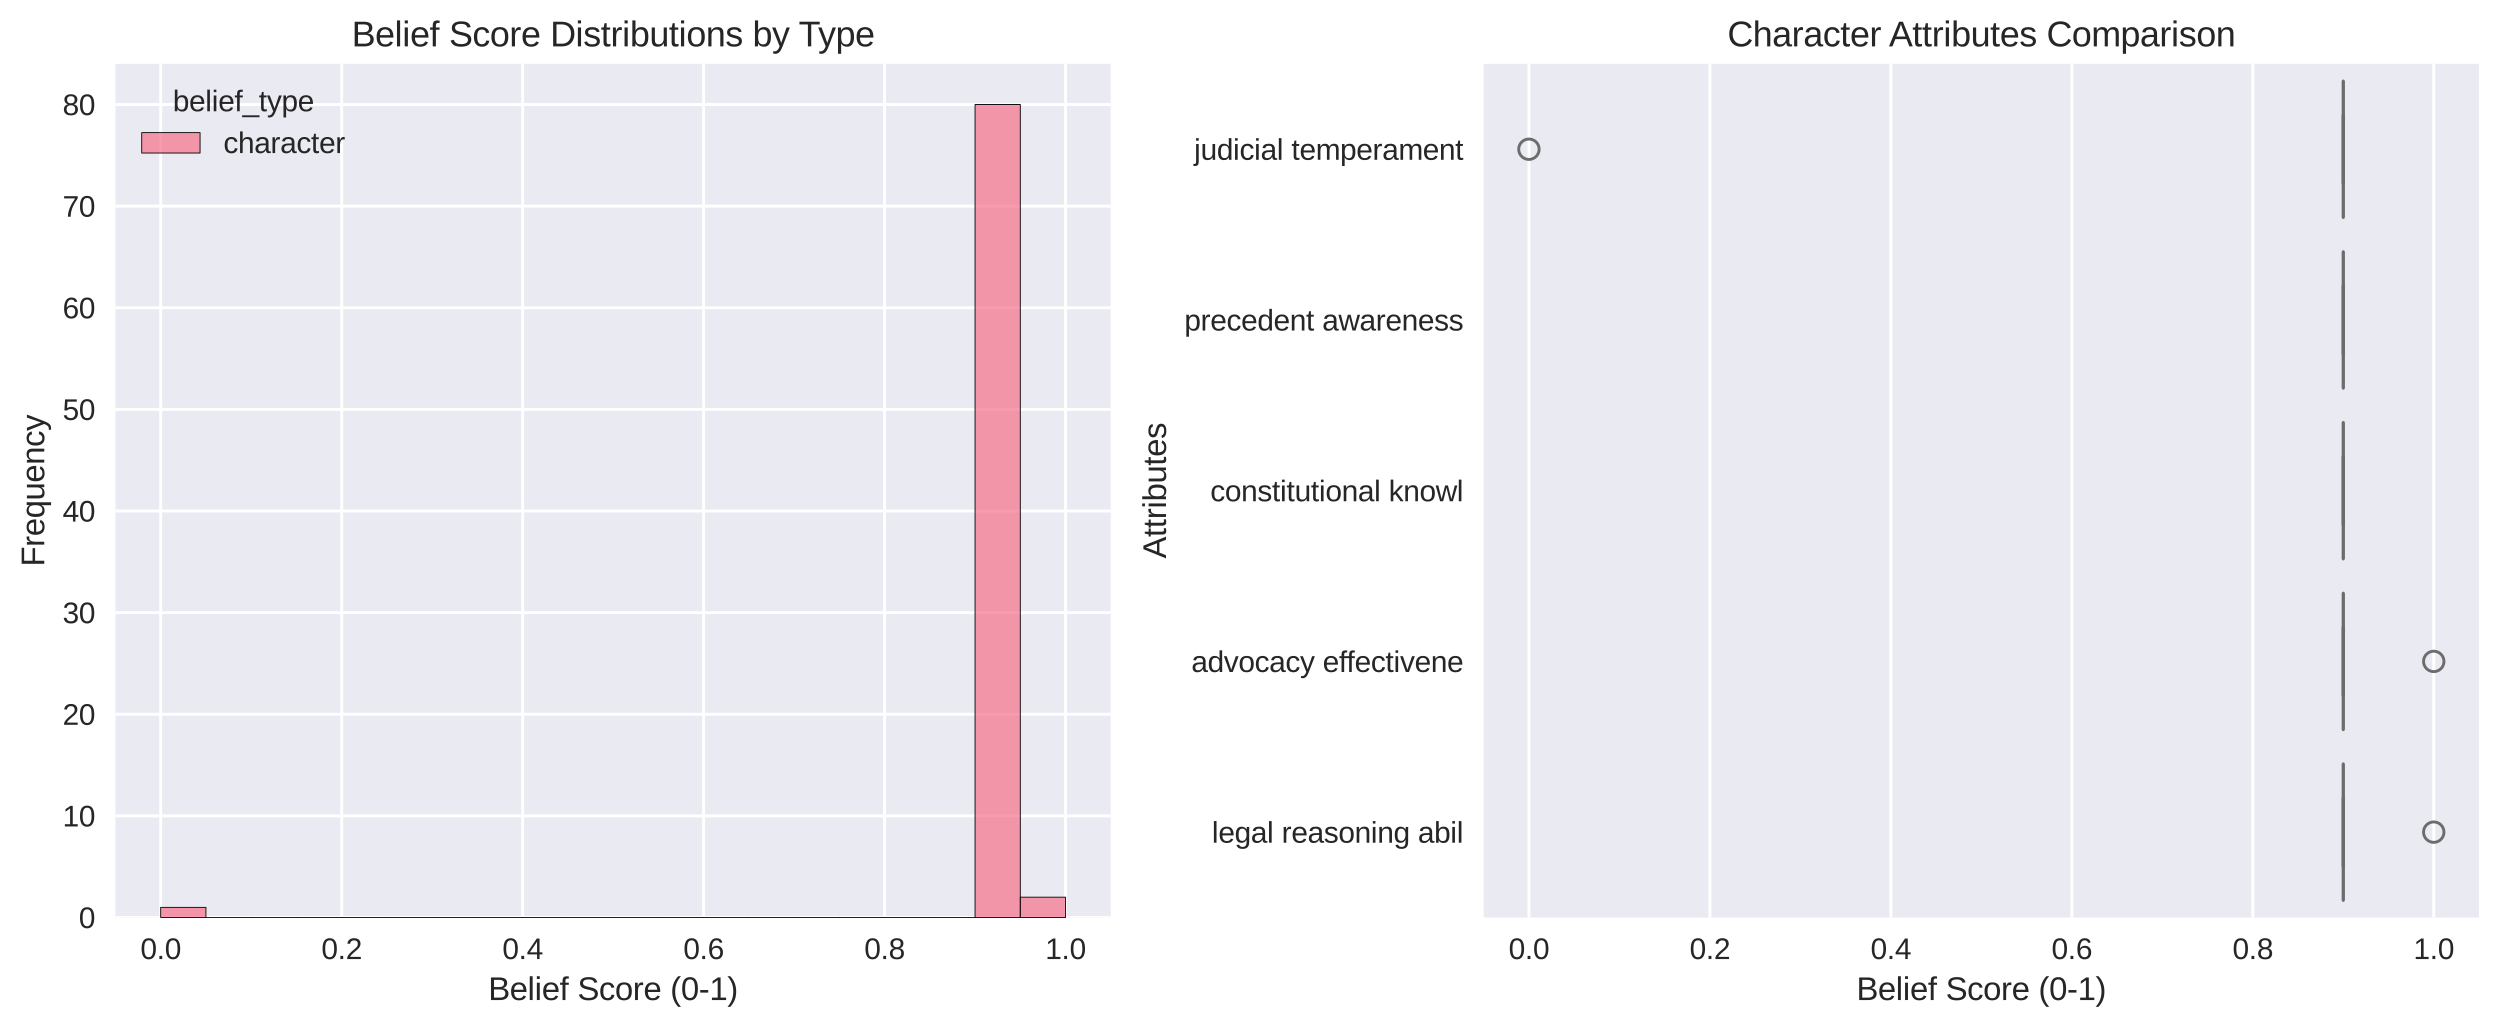 <?xml version="1.0" encoding="utf-8" standalone="no"?>
<!DOCTYPE svg PUBLIC "-//W3C//DTD SVG 1.1//EN"
  "http://www.w3.org/Graphics/SVG/1.1/DTD/svg11.dtd">
<svg xmlns:xlink="http://www.w3.org/1999/xlink" width="856.936pt" height="352.272pt" viewBox="0 0 856.936 352.272" xmlns="http://www.w3.org/2000/svg" version="1.1">
 <defs>
  <style type="text/css">*{stroke-linejoin: round; stroke-linecap: butt}</style>
 </defs>
 <g id="figure_1">
  <g id="patch_1">
   <path d="M -0 352.272 
L 856.936 352.272 
L 856.936 0 
L -0 0 
z
" style="fill: #ffffff"/>
  </g>
  <g id="axes_1">
   <g id="patch_2">
    <path d="M 39.576 314.496 
L 380.746 314.496 
L 380.746 21.896 
L 39.576 21.896 
z
" style="fill: #eaeaf2"/>
   </g>
   <g id="matplotlib.axis_1">
    <g id="xtick_1">
     <g id="line2d_1">
      <path d="M 55.084 314.496 
L 55.084 21.896 
" clip-path="url(#p9a63270ffd)" style="fill: none; stroke: #ffffff; stroke-linecap: round"/>
     </g>
     <g id="line2d_2"/>
     <g id="text_1">
      <!-- 0.0 -->
      <g style="fill: #262626" transform="translate(48.134 328.743) scale(0.1 -0.1)">
       <defs>
        <path id="LiberationSans-30" d="M 3309 2203 
Q 3309 1100 2920 518 
Q 2531 -63 1772 -63 
Q 1013 -63 631 515 
Q 250 1094 250 2203 
Q 250 3338 620 3903 
Q 991 4469 1791 4469 
Q 2569 4469 2939 3897 
Q 3309 3325 3309 2203 
z
M 2738 2203 
Q 2738 3156 2517 3584 
Q 2297 4013 1791 4013 
Q 1272 4013 1045 3591 
Q 819 3169 819 2203 
Q 819 1266 1048 831 
Q 1278 397 1778 397 
Q 2275 397 2506 840 
Q 2738 1284 2738 2203 
z
" transform="scale(0.016)"/>
        <path id="LiberationSans-2e" d="M 584 0 
L 584 684 
L 1194 684 
L 1194 0 
L 584 0 
z
" transform="scale(0.016)"/>
       </defs>
       <use xlink:href="#LiberationSans-30"/>
       <use xlink:href="#LiberationSans-2e" x="55.615"/>
       <use xlink:href="#LiberationSans-30" x="83.398"/>
      </g>
     </g>
    </g>
    <g id="xtick_2">
     <g id="line2d_3">
      <path d="M 117.115 314.496 
L 117.115 21.896 
" clip-path="url(#p9a63270ffd)" style="fill: none; stroke: #ffffff; stroke-linecap: round"/>
     </g>
     <g id="line2d_4"/>
     <g id="text_2">
      <!-- 0.2 -->
      <g style="fill: #262626" transform="translate(110.165 328.743) scale(0.1 -0.1)">
       <defs>
        <path id="LiberationSans-32" d="M 322 0 
L 322 397 
Q 481 763 711 1042 
Q 941 1322 1194 1548 
Q 1447 1775 1695 1969 
Q 1944 2163 2144 2356 
Q 2344 2550 2467 2762 
Q 2591 2975 2591 3244 
Q 2591 3606 2378 3806 
Q 2166 4006 1788 4006 
Q 1428 4006 1195 3811 
Q 963 3616 922 3263 
L 347 3316 
Q 409 3844 795 4156 
Q 1181 4469 1788 4469 
Q 2453 4469 2811 4155 
Q 3169 3841 3169 3263 
Q 3169 3006 3051 2753 
Q 2934 2500 2703 2247 
Q 2472 1994 1819 1463 
Q 1459 1169 1246 933 
Q 1034 697 941 478 
L 3238 478 
L 3238 0 
L 322 0 
z
" transform="scale(0.016)"/>
       </defs>
       <use xlink:href="#LiberationSans-30"/>
       <use xlink:href="#LiberationSans-2e" x="55.615"/>
       <use xlink:href="#LiberationSans-32" x="83.398"/>
      </g>
     </g>
    </g>
    <g id="xtick_3">
     <g id="line2d_5">
      <path d="M 179.145 314.496 
L 179.145 21.896 
" clip-path="url(#p9a63270ffd)" style="fill: none; stroke: #ffffff; stroke-linecap: round"/>
     </g>
     <g id="line2d_6"/>
     <g id="text_3">
      <!-- 0.4 -->
      <g style="fill: #262626" transform="translate(172.195 328.743) scale(0.1 -0.1)">
       <defs>
        <path id="LiberationSans-34" d="M 2753 997 
L 2753 0 
L 2222 0 
L 2222 997 
L 147 997 
L 147 1434 
L 2163 4403 
L 2753 4403 
L 2753 1441 
L 3372 1441 
L 3372 997 
L 2753 997 
z
M 2222 3769 
Q 2216 3750 2134 3603 
Q 2053 3456 2013 3397 
L 884 1734 
L 716 1503 
L 666 1441 
L 2222 1441 
L 2222 3769 
z
" transform="scale(0.016)"/>
       </defs>
       <use xlink:href="#LiberationSans-30"/>
       <use xlink:href="#LiberationSans-2e" x="55.615"/>
       <use xlink:href="#LiberationSans-34" x="83.398"/>
      </g>
     </g>
    </g>
    <g id="xtick_4">
     <g id="line2d_7">
      <path d="M 241.176 314.496 
L 241.176 21.896 
" clip-path="url(#p9a63270ffd)" style="fill: none; stroke: #ffffff; stroke-linecap: round"/>
     </g>
     <g id="line2d_8"/>
     <g id="text_4">
      <!-- 0.6 -->
      <g style="fill: #262626" transform="translate(234.226 328.743) scale(0.1 -0.1)">
       <defs>
        <path id="LiberationSans-36" d="M 3278 1441 
Q 3278 744 2900 340 
Q 2522 -63 1856 -63 
Q 1113 -63 719 490 
Q 325 1044 325 2100 
Q 325 3244 734 3856 
Q 1144 4469 1900 4469 
Q 2897 4469 3156 3572 
L 2619 3475 
Q 2453 4013 1894 4013 
Q 1413 4013 1148 3564 
Q 884 3116 884 2266 
Q 1038 2550 1316 2698 
Q 1594 2847 1953 2847 
Q 2563 2847 2920 2465 
Q 3278 2084 3278 1441 
z
M 2706 1416 
Q 2706 1894 2472 2153 
Q 2238 2413 1819 2413 
Q 1425 2413 1183 2183 
Q 941 1953 941 1550 
Q 941 1041 1192 716 
Q 1444 391 1838 391 
Q 2244 391 2475 664 
Q 2706 938 2706 1416 
z
" transform="scale(0.016)"/>
       </defs>
       <use xlink:href="#LiberationSans-30"/>
       <use xlink:href="#LiberationSans-2e" x="55.615"/>
       <use xlink:href="#LiberationSans-36" x="83.398"/>
      </g>
     </g>
    </g>
    <g id="xtick_5">
     <g id="line2d_9">
      <path d="M 303.207 314.496 
L 303.207 21.896 
" clip-path="url(#p9a63270ffd)" style="fill: none; stroke: #ffffff; stroke-linecap: round"/>
     </g>
     <g id="line2d_10"/>
     <g id="text_5">
      <!-- 0.8 -->
      <g style="fill: #262626" transform="translate(296.257 328.743) scale(0.1 -0.1)">
       <defs>
        <path id="LiberationSans-38" d="M 3281 1228 
Q 3281 619 2893 278 
Q 2506 -63 1781 -63 
Q 1075 -63 676 271 
Q 278 606 278 1222 
Q 278 1653 525 1947 
Q 772 2241 1156 2303 
L 1156 2316 
Q 797 2400 589 2681 
Q 381 2963 381 3341 
Q 381 3844 757 4156 
Q 1134 4469 1769 4469 
Q 2419 4469 2795 4162 
Q 3172 3856 3172 3334 
Q 3172 2956 2962 2675 
Q 2753 2394 2391 2322 
L 2391 2309 
Q 2813 2241 3047 1952 
Q 3281 1663 3281 1228 
z
M 2588 3303 
Q 2588 4050 1769 4050 
Q 1372 4050 1164 3862 
Q 956 3675 956 3303 
Q 956 2925 1170 2726 
Q 1384 2528 1775 2528 
Q 2172 2528 2380 2711 
Q 2588 2894 2588 3303 
z
M 2697 1281 
Q 2697 1691 2453 1898 
Q 2209 2106 1769 2106 
Q 1341 2106 1100 1882 
Q 859 1659 859 1269 
Q 859 359 1788 359 
Q 2247 359 2472 579 
Q 2697 800 2697 1281 
z
" transform="scale(0.016)"/>
       </defs>
       <use xlink:href="#LiberationSans-30"/>
       <use xlink:href="#LiberationSans-2e" x="55.615"/>
       <use xlink:href="#LiberationSans-38" x="83.398"/>
      </g>
     </g>
    </g>
    <g id="xtick_6">
     <g id="line2d_11">
      <path d="M 365.238 314.496 
L 365.238 21.896 
" clip-path="url(#p9a63270ffd)" style="fill: none; stroke: #ffffff; stroke-linecap: round"/>
     </g>
     <g id="line2d_12"/>
     <g id="text_6">
      <!-- 1.0 -->
      <g style="fill: #262626" transform="translate(358.288 328.743) scale(0.1 -0.1)">
       <defs>
        <path id="LiberationSans-31" d="M 488 0 
L 488 478 
L 1609 478 
L 1609 3866 
L 616 3156 
L 616 3688 
L 1656 4403 
L 2175 4403 
L 2175 478 
L 3247 478 
L 3247 0 
L 488 0 
z
" transform="scale(0.016)"/>
       </defs>
       <use xlink:href="#LiberationSans-31"/>
       <use xlink:href="#LiberationSans-2e" x="55.615"/>
       <use xlink:href="#LiberationSans-30" x="83.398"/>
      </g>
     </g>
    </g>
    <g id="text_7">
     <!-- Belief Score (0-1) -->
     <g style="fill: #262626" transform="translate(167.369 342.79) scale(0.11 -0.11)">
      <defs>
       <path id="LiberationSans-42" d="M 3931 1241 
Q 3931 653 3503 326 
Q 3075 0 2313 0 
L 525 0 
L 525 4403 
L 2125 4403 
Q 3675 4403 3675 3334 
Q 3675 2944 3456 2678 
Q 3238 2413 2838 2322 
Q 3363 2259 3647 1970 
Q 3931 1681 3931 1241 
z
M 3075 3263 
Q 3075 3619 2831 3772 
Q 2588 3925 2125 3925 
L 1122 3925 
L 1122 2531 
L 2125 2531 
Q 2603 2531 2839 2711 
Q 3075 2891 3075 3263 
z
M 3328 1288 
Q 3328 2066 2234 2066 
L 1122 2066 
L 1122 478 
L 2281 478 
Q 2828 478 3078 681 
Q 3328 884 3328 1288 
z
" transform="scale(0.016)"/>
       <path id="LiberationSans-65" d="M 863 1572 
Q 863 991 1103 675 
Q 1344 359 1806 359 
Q 2172 359 2392 506 
Q 2613 653 2691 878 
L 3184 738 
Q 2881 -63 1806 -63 
Q 1056 -63 664 384 
Q 272 831 272 1713 
Q 272 2550 664 2997 
Q 1056 3444 1784 3444 
Q 3275 3444 3275 1647 
L 3275 1572 
L 863 1572 
z
M 2694 2003 
Q 2647 2538 2422 2783 
Q 2197 3028 1775 3028 
Q 1366 3028 1127 2754 
Q 888 2481 869 2003 
L 2694 2003 
z
" transform="scale(0.016)"/>
       <path id="LiberationSans-6c" d="M 431 0 
L 431 4638 
L 994 4638 
L 994 0 
L 431 0 
z
" transform="scale(0.016)"/>
       <path id="LiberationSans-69" d="M 428 4100 
L 428 4638 
L 991 4638 
L 991 4100 
L 428 4100 
z
M 428 0 
L 428 3381 
L 991 3381 
L 991 0 
L 428 0 
z
" transform="scale(0.016)"/>
       <path id="LiberationSans-66" d="M 1128 2972 
L 1128 0 
L 566 0 
L 566 2972 
L 91 2972 
L 91 3381 
L 566 3381 
L 566 3763 
Q 566 4225 769 4428 
Q 972 4631 1391 4631 
Q 1625 4631 1788 4594 
L 1788 4166 
Q 1647 4191 1538 4191 
Q 1322 4191 1225 4081 
Q 1128 3972 1128 3684 
L 1128 3381 
L 1788 3381 
L 1788 2972 
L 1128 2972 
z
" transform="scale(0.016)"/>
       <path id="LiberationSans-20" transform="scale(0.016)"/>
       <path id="LiberationSans-53" d="M 3975 1216 
Q 3975 606 3498 271 
Q 3022 -63 2156 -63 
Q 547 -63 291 1056 
L 869 1172 
Q 969 775 1294 589 
Q 1619 403 2178 403 
Q 2756 403 3070 601 
Q 3384 800 3384 1184 
Q 3384 1400 3286 1534 
Q 3188 1669 3009 1756 
Q 2831 1844 2584 1903 
Q 2338 1963 2038 2031 
Q 1516 2147 1245 2262 
Q 975 2378 819 2520 
Q 663 2663 580 2853 
Q 497 3044 497 3291 
Q 497 3856 930 4162 
Q 1363 4469 2169 4469 
Q 2919 4469 3316 4239 
Q 3713 4009 3872 3456 
L 3284 3353 
Q 3188 3703 2916 3861 
Q 2644 4019 2163 4019 
Q 1634 4019 1356 3844 
Q 1078 3669 1078 3322 
Q 1078 3119 1186 2986 
Q 1294 2853 1497 2761 
Q 1700 2669 2306 2534 
Q 2509 2488 2711 2439 
Q 2913 2391 3097 2323 
Q 3281 2256 3442 2165 
Q 3603 2075 3722 1944 
Q 3841 1813 3908 1634 
Q 3975 1456 3975 1216 
z
" transform="scale(0.016)"/>
       <path id="LiberationSans-63" d="M 859 1706 
Q 859 1031 1071 706 
Q 1284 381 1713 381 
Q 2013 381 2214 543 
Q 2416 706 2463 1044 
L 3031 1006 
Q 2966 519 2616 228 
Q 2266 -63 1728 -63 
Q 1019 -63 645 385 
Q 272 834 272 1694 
Q 272 2547 647 2995 
Q 1022 3444 1722 3444 
Q 2241 3444 2583 3175 
Q 2925 2906 3013 2434 
L 2434 2391 
Q 2391 2672 2212 2837 
Q 2034 3003 1706 3003 
Q 1259 3003 1059 2706 
Q 859 2409 859 1706 
z
" transform="scale(0.016)"/>
       <path id="LiberationSans-6f" d="M 3291 1694 
Q 3291 806 2900 371 
Q 2509 -63 1766 -63 
Q 1025 -63 647 389 
Q 269 841 269 1694 
Q 269 3444 1784 3444 
Q 2559 3444 2925 3017 
Q 3291 2591 3291 1694 
z
M 2700 1694 
Q 2700 2394 2492 2711 
Q 2284 3028 1794 3028 
Q 1300 3028 1079 2704 
Q 859 2381 859 1694 
Q 859 1025 1076 689 
Q 1294 353 1759 353 
Q 2266 353 2483 678 
Q 2700 1003 2700 1694 
z
" transform="scale(0.016)"/>
       <path id="LiberationSans-72" d="M 444 0 
L 444 2594 
Q 444 2950 425 3381 
L 956 3381 
Q 981 2806 981 2691 
L 994 2691 
Q 1128 3125 1303 3284 
Q 1478 3444 1797 3444 
Q 1909 3444 2025 3413 
L 2025 2897 
Q 1913 2928 1725 2928 
Q 1375 2928 1190 2626 
Q 1006 2325 1006 1763 
L 1006 0 
L 444 0 
z
" transform="scale(0.016)"/>
       <path id="LiberationSans-28" d="M 397 1663 
Q 397 2566 680 3284 
Q 963 4003 1550 4638 
L 2094 4638 
Q 1509 3988 1236 3256 
Q 963 2525 963 1656 
Q 963 791 1233 62 
Q 1503 -666 2094 -1325 
L 1550 -1325 
Q 959 -688 678 32 
Q 397 753 397 1650 
L 397 1663 
z
" transform="scale(0.016)"/>
       <path id="LiberationSans-2d" d="M 284 1450 
L 284 1950 
L 1847 1950 
L 1847 1450 
L 284 1450 
z
" transform="scale(0.016)"/>
       <path id="LiberationSans-29" d="M 1734 1650 
Q 1734 747 1451 28 
Q 1169 -691 581 -1325 
L 38 -1325 
Q 625 -669 897 57 
Q 1169 784 1169 1656 
Q 1169 2528 895 3256 
Q 622 3984 38 4638 
L 581 4638 
Q 1172 4000 1453 3279 
Q 1734 2559 1734 1663 
L 1734 1650 
z
" transform="scale(0.016)"/>
      </defs>
      <use xlink:href="#LiberationSans-42"/>
      <use xlink:href="#LiberationSans-65" x="66.699"/>
      <use xlink:href="#LiberationSans-6c" x="122.314"/>
      <use xlink:href="#LiberationSans-69" x="144.531"/>
      <use xlink:href="#LiberationSans-65" x="166.748"/>
      <use xlink:href="#LiberationSans-66" x="222.363"/>
      <use xlink:href="#LiberationSans-20" x="250.146"/>
      <use xlink:href="#LiberationSans-53" x="277.93"/>
      <use xlink:href="#LiberationSans-63" x="344.629"/>
      <use xlink:href="#LiberationSans-6f" x="394.629"/>
      <use xlink:href="#LiberationSans-72" x="450.244"/>
      <use xlink:href="#LiberationSans-65" x="483.545"/>
      <use xlink:href="#LiberationSans-20" x="539.16"/>
      <use xlink:href="#LiberationSans-28" x="566.943"/>
      <use xlink:href="#LiberationSans-30" x="600.244"/>
      <use xlink:href="#LiberationSans-2d" x="655.859"/>
      <use xlink:href="#LiberationSans-31" x="689.16"/>
      <use xlink:href="#LiberationSans-29" x="744.775"/>
     </g>
    </g>
   </g>
   <g id="matplotlib.axis_2">
    <g id="ytick_1">
     <g id="line2d_13">
      <path d="M 39.576 314.496 
L 380.746 314.496 
" clip-path="url(#p9a63270ffd)" style="fill: none; stroke: #ffffff; stroke-linecap: round"/>
     </g>
     <g id="line2d_14"/>
     <g id="text_8">
      <!-- 0 -->
      <g style="fill: #262626" transform="translate(27.015 318.12) scale(0.1 -0.1)">
       <use xlink:href="#LiberationSans-30"/>
      </g>
     </g>
    </g>
    <g id="ytick_2">
     <g id="line2d_15">
      <path d="M 39.576 279.663 
L 380.746 279.663 
" clip-path="url(#p9a63270ffd)" style="fill: none; stroke: #ffffff; stroke-linecap: round"/>
     </g>
     <g id="line2d_16"/>
     <g id="text_9">
      <!-- 10 -->
      <g style="fill: #262626" transform="translate(21.454 283.286) scale(0.1 -0.1)">
       <use xlink:href="#LiberationSans-31"/>
       <use xlink:href="#LiberationSans-30" x="55.615"/>
      </g>
     </g>
    </g>
    <g id="ytick_3">
     <g id="line2d_17">
      <path d="M 39.576 244.83 
L 380.746 244.83 
" clip-path="url(#p9a63270ffd)" style="fill: none; stroke: #ffffff; stroke-linecap: round"/>
     </g>
     <g id="line2d_18"/>
     <g id="text_10">
      <!-- 20 -->
      <g style="fill: #262626" transform="translate(21.454 248.453) scale(0.1 -0.1)">
       <use xlink:href="#LiberationSans-32"/>
       <use xlink:href="#LiberationSans-30" x="55.615"/>
      </g>
     </g>
    </g>
    <g id="ytick_4">
     <g id="line2d_19">
      <path d="M 39.576 209.996 
L 380.746 209.996 
" clip-path="url(#p9a63270ffd)" style="fill: none; stroke: #ffffff; stroke-linecap: round"/>
     </g>
     <g id="line2d_20"/>
     <g id="text_11">
      <!-- 30 -->
      <g style="fill: #262626" transform="translate(21.454 213.62) scale(0.1 -0.1)">
       <defs>
        <path id="LiberationSans-33" d="M 3278 1216 
Q 3278 606 2890 271 
Q 2503 -63 1784 -63 
Q 1116 -63 717 239 
Q 319 541 244 1131 
L 825 1184 
Q 938 403 1784 403 
Q 2209 403 2451 612 
Q 2694 822 2694 1234 
Q 2694 1594 2417 1795 
Q 2141 1997 1619 1997 
L 1300 1997 
L 1300 2484 
L 1606 2484 
Q 2069 2484 2323 2686 
Q 2578 2888 2578 3244 
Q 2578 3597 2370 3801 
Q 2163 4006 1753 4006 
Q 1381 4006 1151 3815 
Q 922 3625 884 3278 
L 319 3322 
Q 381 3863 767 4166 
Q 1153 4469 1759 4469 
Q 2422 4469 2789 4161 
Q 3156 3853 3156 3303 
Q 3156 2881 2920 2617 
Q 2684 2353 2234 2259 
L 2234 2247 
Q 2728 2194 3003 1916 
Q 3278 1638 3278 1216 
z
" transform="scale(0.016)"/>
       </defs>
       <use xlink:href="#LiberationSans-33"/>
       <use xlink:href="#LiberationSans-30" x="55.615"/>
      </g>
     </g>
    </g>
    <g id="ytick_5">
     <g id="line2d_21">
      <path d="M 39.576 175.163 
L 380.746 175.163 
" clip-path="url(#p9a63270ffd)" style="fill: none; stroke: #ffffff; stroke-linecap: round"/>
     </g>
     <g id="line2d_22"/>
     <g id="text_12">
      <!-- 40 -->
      <g style="fill: #262626" transform="translate(21.454 178.786) scale(0.1 -0.1)">
       <use xlink:href="#LiberationSans-34"/>
       <use xlink:href="#LiberationSans-30" x="55.615"/>
      </g>
     </g>
    </g>
    <g id="ytick_6">
     <g id="line2d_23">
      <path d="M 39.576 140.33 
L 380.746 140.33 
" clip-path="url(#p9a63270ffd)" style="fill: none; stroke: #ffffff; stroke-linecap: round"/>
     </g>
     <g id="line2d_24"/>
     <g id="text_13">
      <!-- 50 -->
      <g style="fill: #262626" transform="translate(21.454 143.953) scale(0.1 -0.1)">
       <defs>
        <path id="LiberationSans-35" d="M 3291 1434 
Q 3291 738 2877 337 
Q 2463 -63 1728 -63 
Q 1113 -63 734 206 
Q 356 475 256 984 
L 825 1050 
Q 1003 397 1741 397 
Q 2194 397 2450 670 
Q 2706 944 2706 1422 
Q 2706 1838 2448 2094 
Q 2191 2350 1753 2350 
Q 1525 2350 1328 2278 
Q 1131 2206 934 2034 
L 384 2034 
L 531 4403 
L 3034 4403 
L 3034 3925 
L 1044 3925 
L 959 2528 
Q 1325 2809 1869 2809 
Q 2519 2809 2905 2428 
Q 3291 2047 3291 1434 
z
" transform="scale(0.016)"/>
       </defs>
       <use xlink:href="#LiberationSans-35"/>
       <use xlink:href="#LiberationSans-30" x="55.615"/>
      </g>
     </g>
    </g>
    <g id="ytick_7">
     <g id="line2d_25">
      <path d="M 39.576 105.496 
L 380.746 105.496 
" clip-path="url(#p9a63270ffd)" style="fill: none; stroke: #ffffff; stroke-linecap: round"/>
     </g>
     <g id="line2d_26"/>
     <g id="text_14">
      <!-- 60 -->
      <g style="fill: #262626" transform="translate(21.454 109.12) scale(0.1 -0.1)">
       <use xlink:href="#LiberationSans-36"/>
       <use xlink:href="#LiberationSans-30" x="55.615"/>
      </g>
     </g>
    </g>
    <g id="ytick_8">
     <g id="line2d_27">
      <path d="M 39.576 70.663 
L 380.746 70.663 
" clip-path="url(#p9a63270ffd)" style="fill: none; stroke: #ffffff; stroke-linecap: round"/>
     </g>
     <g id="line2d_28"/>
     <g id="text_15">
      <!-- 70 -->
      <g style="fill: #262626" transform="translate(21.454 74.286) scale(0.1 -0.1)">
       <defs>
        <path id="LiberationSans-37" d="M 3238 3947 
Q 2563 2916 2284 2331 
Q 2006 1747 1867 1178 
Q 1728 609 1728 0 
L 1141 0 
Q 1141 844 1498 1776 
Q 1856 2709 2694 3925 
L 328 3925 
L 328 4403 
L 3238 4403 
L 3238 3947 
z
" transform="scale(0.016)"/>
       </defs>
       <use xlink:href="#LiberationSans-37"/>
       <use xlink:href="#LiberationSans-30" x="55.615"/>
      </g>
     </g>
    </g>
    <g id="ytick_9">
     <g id="line2d_29">
      <path d="M 39.576 35.83 
L 380.746 35.83 
" clip-path="url(#p9a63270ffd)" style="fill: none; stroke: #ffffff; stroke-linecap: round"/>
     </g>
     <g id="line2d_30"/>
     <g id="text_16">
      <!-- 80 -->
      <g style="fill: #262626" transform="translate(21.454 39.453) scale(0.1 -0.1)">
       <use xlink:href="#LiberationSans-38"/>
       <use xlink:href="#LiberationSans-30" x="55.615"/>
      </g>
     </g>
    </g>
    <g id="text_17">
     <!-- Frequency -->
     <g style="fill: #262626" transform="translate(15.172 194.179) rotate(-90) scale(0.11 -0.11)">
      <defs>
       <path id="LiberationSans-46" d="M 1122 3916 
L 1122 2278 
L 3578 2278 
L 3578 1784 
L 1122 1784 
L 1122 0 
L 525 0 
L 525 4403 
L 3653 4403 
L 3653 3916 
L 1122 3916 
z
" transform="scale(0.016)"/>
       <path id="LiberationSans-71" d="M 1513 -63 
Q 869 -63 569 371 
Q 269 806 269 1675 
Q 269 3444 1513 3444 
Q 1897 3444 2147 3308 
Q 2397 3172 2566 2856 
L 2572 2856 
Q 2572 2950 2584 3179 
Q 2597 3409 2609 3425 
L 3150 3425 
Q 3128 3241 3128 2503 
L 3128 -1328 
L 2566 -1328 
L 2566 44 
L 2578 556 
L 2572 556 
Q 2403 222 2156 79 
Q 1909 -63 1513 -63 
z
M 2566 1731 
Q 2566 2391 2350 2709 
Q 2134 3028 1663 3028 
Q 1234 3028 1046 2709 
Q 859 2391 859 1694 
Q 859 984 1048 678 
Q 1238 372 1656 372 
Q 2134 372 2350 712 
Q 2566 1053 2566 1731 
z
" transform="scale(0.016)"/>
       <path id="LiberationSans-75" d="M 981 3381 
L 981 1238 
Q 981 903 1047 718 
Q 1113 534 1256 453 
Q 1400 372 1678 372 
Q 2084 372 2318 650 
Q 2553 928 2553 1422 
L 2553 3381 
L 3116 3381 
L 3116 722 
Q 3116 131 3134 0 
L 2603 0 
Q 2600 16 2597 84 
Q 2594 153 2589 242 
Q 2584 331 2578 578 
L 2569 578 
Q 2375 228 2120 82 
Q 1866 -63 1488 -63 
Q 931 -63 673 214 
Q 416 491 416 1128 
L 416 3381 
L 981 3381 
z
" transform="scale(0.016)"/>
       <path id="LiberationSans-6e" d="M 2578 0 
L 2578 2144 
Q 2578 2478 2512 2662 
Q 2447 2847 2303 2928 
Q 2159 3009 1881 3009 
Q 1475 3009 1240 2731 
Q 1006 2453 1006 1959 
L 1006 0 
L 444 0 
L 444 2659 
Q 444 3250 425 3381 
L 956 3381 
Q 959 3366 962 3297 
Q 966 3228 970 3139 
Q 975 3050 981 2803 
L 991 2803 
Q 1184 3153 1439 3298 
Q 1694 3444 2072 3444 
Q 2628 3444 2886 3167 
Q 3144 2891 3144 2253 
L 3144 0 
L 2578 0 
z
" transform="scale(0.016)"/>
       <path id="LiberationSans-79" d="M 597 -1328 
Q 366 -1328 209 -1294 
L 209 -872 
Q 328 -891 472 -891 
Q 997 -891 1303 -119 
L 1356 16 
L 16 3381 
L 616 3381 
L 1328 1513 
Q 1344 1469 1366 1408 
Q 1388 1347 1506 1000 
Q 1625 653 1634 613 
L 1853 1228 
L 2594 3381 
L 3188 3381 
L 1888 0 
Q 1678 -541 1497 -805 
Q 1316 -1069 1095 -1198 
Q 875 -1328 597 -1328 
z
" transform="scale(0.016)"/>
      </defs>
      <use xlink:href="#LiberationSans-46"/>
      <use xlink:href="#LiberationSans-72" x="61.084"/>
      <use xlink:href="#LiberationSans-65" x="94.385"/>
      <use xlink:href="#LiberationSans-71" x="150"/>
      <use xlink:href="#LiberationSans-75" x="205.615"/>
      <use xlink:href="#LiberationSans-65" x="261.23"/>
      <use xlink:href="#LiberationSans-6e" x="316.846"/>
      <use xlink:href="#LiberationSans-63" x="372.461"/>
      <use xlink:href="#LiberationSans-79" x="422.461"/>
     </g>
    </g>
   </g>
   <g id="patch_3">
    <path d="M 55.084 314.496 
L 70.591 314.496 
L 70.591 311.013 
L 55.084 311.013 
z
" clip-path="url(#p9a63270ffd)" style="fill: #f77189; fill-opacity: 0.7; stroke: #000000; stroke-width: 0.3; stroke-linejoin: miter"/>
   </g>
   <g id="patch_4">
    <path d="M 70.591 314.496 
L 86.099 314.496 
L 86.099 314.496 
L 70.591 314.496 
z
" clip-path="url(#p9a63270ffd)" style="fill: #f77189; fill-opacity: 0.7; stroke: #000000; stroke-width: 0.3; stroke-linejoin: miter"/>
   </g>
   <g id="patch_5">
    <path d="M 86.099 314.496 
L 101.607 314.496 
L 101.607 314.496 
L 86.099 314.496 
z
" clip-path="url(#p9a63270ffd)" style="fill: #f77189; fill-opacity: 0.7; stroke: #000000; stroke-width: 0.3; stroke-linejoin: miter"/>
   </g>
   <g id="patch_6">
    <path d="M 101.607 314.496 
L 117.115 314.496 
L 117.115 314.496 
L 101.607 314.496 
z
" clip-path="url(#p9a63270ffd)" style="fill: #f77189; fill-opacity: 0.7; stroke: #000000; stroke-width: 0.3; stroke-linejoin: miter"/>
   </g>
   <g id="patch_7">
    <path d="M 117.115 314.496 
L 132.622 314.496 
L 132.622 314.496 
L 117.115 314.496 
z
" clip-path="url(#p9a63270ffd)" style="fill: #f77189; fill-opacity: 0.7; stroke: #000000; stroke-width: 0.3; stroke-linejoin: miter"/>
   </g>
   <g id="patch_8">
    <path d="M 132.622 314.496 
L 148.13 314.496 
L 148.13 314.496 
L 132.622 314.496 
z
" clip-path="url(#p9a63270ffd)" style="fill: #f77189; fill-opacity: 0.7; stroke: #000000; stroke-width: 0.3; stroke-linejoin: miter"/>
   </g>
   <g id="patch_9">
    <path d="M 148.13 314.496 
L 163.638 314.496 
L 163.638 314.496 
L 148.13 314.496 
z
" clip-path="url(#p9a63270ffd)" style="fill: #f77189; fill-opacity: 0.7; stroke: #000000; stroke-width: 0.3; stroke-linejoin: miter"/>
   </g>
   <g id="patch_10">
    <path d="M 163.638 314.496 
L 179.145 314.496 
L 179.145 314.496 
L 163.638 314.496 
z
" clip-path="url(#p9a63270ffd)" style="fill: #f77189; fill-opacity: 0.7; stroke: #000000; stroke-width: 0.3; stroke-linejoin: miter"/>
   </g>
   <g id="patch_11">
    <path d="M 179.145 314.496 
L 194.653 314.496 
L 194.653 314.496 
L 179.145 314.496 
z
" clip-path="url(#p9a63270ffd)" style="fill: #f77189; fill-opacity: 0.7; stroke: #000000; stroke-width: 0.3; stroke-linejoin: miter"/>
   </g>
   <g id="patch_12">
    <path d="M 194.653 314.496 
L 210.161 314.496 
L 210.161 314.496 
L 194.653 314.496 
z
" clip-path="url(#p9a63270ffd)" style="fill: #f77189; fill-opacity: 0.7; stroke: #000000; stroke-width: 0.3; stroke-linejoin: miter"/>
   </g>
   <g id="patch_13">
    <path d="M 210.161 314.496 
L 225.669 314.496 
L 225.669 314.496 
L 210.161 314.496 
z
" clip-path="url(#p9a63270ffd)" style="fill: #f77189; fill-opacity: 0.7; stroke: #000000; stroke-width: 0.3; stroke-linejoin: miter"/>
   </g>
   <g id="patch_14">
    <path d="M 225.669 314.496 
L 241.176 314.496 
L 241.176 314.496 
L 225.669 314.496 
z
" clip-path="url(#p9a63270ffd)" style="fill: #f77189; fill-opacity: 0.7; stroke: #000000; stroke-width: 0.3; stroke-linejoin: miter"/>
   </g>
   <g id="patch_15">
    <path d="M 241.176 314.496 
L 256.684 314.496 
L 256.684 314.496 
L 241.176 314.496 
z
" clip-path="url(#p9a63270ffd)" style="fill: #f77189; fill-opacity: 0.7; stroke: #000000; stroke-width: 0.3; stroke-linejoin: miter"/>
   </g>
   <g id="patch_16">
    <path d="M 256.684 314.496 
L 272.192 314.496 
L 272.192 314.496 
L 256.684 314.496 
z
" clip-path="url(#p9a63270ffd)" style="fill: #f77189; fill-opacity: 0.7; stroke: #000000; stroke-width: 0.3; stroke-linejoin: miter"/>
   </g>
   <g id="patch_17">
    <path d="M 272.192 314.496 
L 287.7 314.496 
L 287.7 314.496 
L 272.192 314.496 
z
" clip-path="url(#p9a63270ffd)" style="fill: #f77189; fill-opacity: 0.7; stroke: #000000; stroke-width: 0.3; stroke-linejoin: miter"/>
   </g>
   <g id="patch_18">
    <path d="M 287.7 314.496 
L 303.207 314.496 
L 303.207 314.496 
L 287.7 314.496 
z
" clip-path="url(#p9a63270ffd)" style="fill: #f77189; fill-opacity: 0.7; stroke: #000000; stroke-width: 0.3; stroke-linejoin: miter"/>
   </g>
   <g id="patch_19">
    <path d="M 303.207 314.496 
L 318.715 314.496 
L 318.715 314.496 
L 303.207 314.496 
z
" clip-path="url(#p9a63270ffd)" style="fill: #f77189; fill-opacity: 0.7; stroke: #000000; stroke-width: 0.3; stroke-linejoin: miter"/>
   </g>
   <g id="patch_20">
    <path d="M 318.715 314.496 
L 334.223 314.496 
L 334.223 314.496 
L 318.715 314.496 
z
" clip-path="url(#p9a63270ffd)" style="fill: #f77189; fill-opacity: 0.7; stroke: #000000; stroke-width: 0.3; stroke-linejoin: miter"/>
   </g>
   <g id="patch_21">
    <path d="M 334.223 314.496 
L 349.73 314.496 
L 349.73 35.83 
L 334.223 35.83 
z
" clip-path="url(#p9a63270ffd)" style="fill: #f77189; fill-opacity: 0.7; stroke: #000000; stroke-width: 0.3; stroke-linejoin: miter"/>
   </g>
   <g id="patch_22">
    <path d="M 349.73 314.496 
L 365.238 314.496 
L 365.238 307.53 
L 349.73 307.53 
z
" clip-path="url(#p9a63270ffd)" style="fill: #f77189; fill-opacity: 0.7; stroke: #000000; stroke-width: 0.3; stroke-linejoin: miter"/>
   </g>
   <g id="patch_23">
    <path d="M 39.576 314.496 
L 39.576 21.896 
" style="fill: none"/>
   </g>
   <g id="patch_24">
    <path d="M 380.746 314.496 
L 380.746 21.896 
" style="fill: none"/>
   </g>
   <g id="patch_25">
    <path d="M 39.576 314.496 
L 380.746 314.496 
" style="fill: none"/>
   </g>
   <g id="patch_26">
    <path d="M 39.576 21.896 
L 380.746 21.896 
" style="fill: none"/>
   </g>
   <g id="text_18">
    <!-- Belief Score Distributions by Type -->
    <g style="fill: #262626" transform="translate(120.562 15.896) scale(0.12 -0.12)">
     <defs>
      <path id="LiberationSans-44" d="M 4316 2247 
Q 4316 1566 4050 1055 
Q 3784 544 3296 272 
Q 2809 0 2172 0 
L 525 0 
L 525 4403 
L 1981 4403 
Q 3100 4403 3708 3842 
Q 4316 3281 4316 2247 
z
M 3716 2247 
Q 3716 3066 3267 3495 
Q 2819 3925 1969 3925 
L 1122 3925 
L 1122 478 
L 2103 478 
Q 2588 478 2955 690 
Q 3322 903 3519 1303 
Q 3716 1703 3716 2247 
z
" transform="scale(0.016)"/>
      <path id="LiberationSans-73" d="M 2969 934 
Q 2969 456 2608 196 
Q 2247 -63 1597 -63 
Q 966 -63 623 145 
Q 281 353 178 794 
L 675 891 
Q 747 619 972 492 
Q 1197 366 1597 366 
Q 2025 366 2223 497 
Q 2422 628 2422 891 
Q 2422 1091 2284 1216 
Q 2147 1341 1841 1422 
L 1438 1528 
Q 953 1653 748 1773 
Q 544 1894 428 2066 
Q 313 2238 313 2488 
Q 313 2950 642 3192 
Q 972 3434 1603 3434 
Q 2163 3434 2492 3237 
Q 2822 3041 2909 2606 
L 2403 2544 
Q 2356 2769 2151 2889 
Q 1947 3009 1603 3009 
Q 1222 3009 1040 2893 
Q 859 2778 859 2544 
Q 859 2400 934 2306 
Q 1009 2213 1156 2147 
Q 1303 2081 1775 1966 
Q 2222 1853 2419 1758 
Q 2616 1663 2730 1547 
Q 2844 1431 2906 1279 
Q 2969 1128 2969 934 
z
" transform="scale(0.016)"/>
      <path id="LiberationSans-74" d="M 1731 25 
Q 1453 -50 1163 -50 
Q 488 -50 488 716 
L 488 2972 
L 97 2972 
L 97 3381 
L 509 3381 
L 675 4138 
L 1050 4138 
L 1050 3381 
L 1675 3381 
L 1675 2972 
L 1050 2972 
L 1050 838 
Q 1050 594 1129 495 
Q 1209 397 1406 397 
Q 1519 397 1731 441 
L 1731 25 
z
" transform="scale(0.016)"/>
      <path id="LiberationSans-62" d="M 3291 1706 
Q 3291 -63 2047 -63 
Q 1663 -63 1408 76 
Q 1153 216 994 525 
L 988 525 
Q 988 428 975 229 
Q 963 31 956 0 
L 413 0 
Q 431 169 431 697 
L 431 4638 
L 994 4638 
L 994 3316 
Q 994 3113 981 2838 
L 994 2838 
Q 1150 3163 1408 3303 
Q 1666 3444 2047 3444 
Q 2688 3444 2989 3012 
Q 3291 2581 3291 1706 
z
M 2700 1688 
Q 2700 2397 2512 2703 
Q 2325 3009 1903 3009 
Q 1428 3009 1211 2684 
Q 994 2359 994 1653 
Q 994 988 1206 670 
Q 1419 353 1897 353 
Q 2322 353 2511 667 
Q 2700 981 2700 1688 
z
" transform="scale(0.016)"/>
      <path id="LiberationSans-54" d="M 2250 3916 
L 2250 0 
L 1656 0 
L 1656 3916 
L 144 3916 
L 144 4403 
L 3763 4403 
L 3763 3916 
L 2250 3916 
z
" transform="scale(0.016)"/>
      <path id="LiberationSans-70" d="M 3291 1706 
Q 3291 -63 2047 -63 
Q 1266 -63 997 525 
L 981 525 
Q 994 500 994 -6 
L 994 -1328 
L 431 -1328 
L 431 2691 
Q 431 3213 413 3381 
L 956 3381 
Q 959 3369 965 3292 
Q 972 3216 980 3056 
Q 988 2897 988 2838 
L 1000 2838 
Q 1150 3150 1397 3295 
Q 1644 3441 2047 3441 
Q 2672 3441 2981 3022 
Q 3291 2603 3291 1706 
z
M 2700 1694 
Q 2700 2400 2509 2703 
Q 2319 3006 1903 3006 
Q 1569 3006 1380 2865 
Q 1191 2725 1092 2426 
Q 994 2128 994 1650 
Q 994 984 1206 668 
Q 1419 353 1897 353 
Q 2316 353 2508 661 
Q 2700 969 2700 1694 
z
" transform="scale(0.016)"/>
     </defs>
     <use xlink:href="#LiberationSans-42"/>
     <use xlink:href="#LiberationSans-65" x="66.699"/>
     <use xlink:href="#LiberationSans-6c" x="122.314"/>
     <use xlink:href="#LiberationSans-69" x="144.531"/>
     <use xlink:href="#LiberationSans-65" x="166.748"/>
     <use xlink:href="#LiberationSans-66" x="222.363"/>
     <use xlink:href="#LiberationSans-20" x="250.146"/>
     <use xlink:href="#LiberationSans-53" x="277.93"/>
     <use xlink:href="#LiberationSans-63" x="344.629"/>
     <use xlink:href="#LiberationSans-6f" x="394.629"/>
     <use xlink:href="#LiberationSans-72" x="450.244"/>
     <use xlink:href="#LiberationSans-65" x="483.545"/>
     <use xlink:href="#LiberationSans-20" x="539.16"/>
     <use xlink:href="#LiberationSans-44" x="566.943"/>
     <use xlink:href="#LiberationSans-69" x="639.16"/>
     <use xlink:href="#LiberationSans-73" x="661.377"/>
     <use xlink:href="#LiberationSans-74" x="711.377"/>
     <use xlink:href="#LiberationSans-72" x="739.16"/>
     <use xlink:href="#LiberationSans-69" x="772.461"/>
     <use xlink:href="#LiberationSans-62" x="794.678"/>
     <use xlink:href="#LiberationSans-75" x="850.293"/>
     <use xlink:href="#LiberationSans-74" x="905.908"/>
     <use xlink:href="#LiberationSans-69" x="933.691"/>
     <use xlink:href="#LiberationSans-6f" x="955.908"/>
     <use xlink:href="#LiberationSans-6e" x="1011.523"/>
     <use xlink:href="#LiberationSans-73" x="1067.139"/>
     <use xlink:href="#LiberationSans-20" x="1117.139"/>
     <use xlink:href="#LiberationSans-62" x="1144.922"/>
     <use xlink:href="#LiberationSans-79" x="1200.537"/>
     <use xlink:href="#LiberationSans-20" x="1250.537"/>
     <use xlink:href="#LiberationSans-54" x="1276.57"/>
     <use xlink:href="#LiberationSans-79" x="1332.154"/>
     <use xlink:href="#LiberationSans-70" x="1382.154"/>
     <use xlink:href="#LiberationSans-65" x="1437.77"/>
    </g>
   </g>
   <g id="legend_1">
    <g id="text_19">
     <!-- belief_type -->
     <g style="fill: #262626" transform="translate(59.234 38.143) scale(0.1 -0.1)">
      <defs>
       <path id="LiberationSans-5f" d="M -97 -1272 
L -97 -866 
L 3631 -866 
L 3631 -1272 
L -97 -1272 
z
" transform="scale(0.016)"/>
      </defs>
      <use xlink:href="#LiberationSans-62"/>
      <use xlink:href="#LiberationSans-65" x="55.615"/>
      <use xlink:href="#LiberationSans-6c" x="111.23"/>
      <use xlink:href="#LiberationSans-69" x="133.447"/>
      <use xlink:href="#LiberationSans-65" x="155.664"/>
      <use xlink:href="#LiberationSans-66" x="211.279"/>
      <use xlink:href="#LiberationSans-5f" x="239.062"/>
      <use xlink:href="#LiberationSans-74" x="294.678"/>
      <use xlink:href="#LiberationSans-79" x="322.461"/>
      <use xlink:href="#LiberationSans-70" x="372.461"/>
      <use xlink:href="#LiberationSans-65" x="428.076"/>
     </g>
    </g>
    <g id="patch_27">
     <path d="M 48.576 52.465 
L 68.576 52.465 
L 68.576 45.465 
L 48.576 45.465 
z
" style="fill: #f77189; fill-opacity: 0.7; stroke: #000000; stroke-width: 0.3; stroke-linejoin: miter"/>
    </g>
    <g id="text_20">
     <!-- character -->
     <g style="fill: #262626" transform="translate(76.576 52.465) scale(0.1 -0.1)">
      <defs>
       <path id="LiberationSans-68" d="M 991 2803 
Q 1172 3134 1426 3289 
Q 1681 3444 2072 3444 
Q 2622 3444 2883 3170 
Q 3144 2897 3144 2253 
L 3144 0 
L 2578 0 
L 2578 2144 
Q 2578 2500 2512 2673 
Q 2447 2847 2297 2928 
Q 2147 3009 1881 3009 
Q 1484 3009 1245 2734 
Q 1006 2459 1006 1994 
L 1006 0 
L 444 0 
L 444 4638 
L 1006 4638 
L 1006 3431 
Q 1006 3241 995 3037 
Q 984 2834 981 2803 
L 991 2803 
z
" transform="scale(0.016)"/>
       <path id="LiberationSans-61" d="M 1294 -63 
Q 784 -63 528 206 
Q 272 475 272 944 
Q 272 1469 617 1750 
Q 963 2031 1731 2050 
L 2491 2063 
L 2491 2247 
Q 2491 2659 2316 2837 
Q 2141 3016 1766 3016 
Q 1388 3016 1216 2887 
Q 1044 2759 1009 2478 
L 422 2531 
Q 566 3444 1778 3444 
Q 2416 3444 2737 3151 
Q 3059 2859 3059 2306 
L 3059 850 
Q 3059 600 3125 473 
Q 3191 347 3375 347 
Q 3456 347 3559 369 
L 3559 19 
Q 3347 -31 3125 -31 
Q 2813 -31 2670 133 
Q 2528 297 2509 647 
L 2491 647 
Q 2275 259 1989 98 
Q 1703 -63 1294 -63 
z
M 1422 359 
Q 1731 359 1972 500 
Q 2213 641 2352 886 
Q 2491 1131 2491 1391 
L 2491 1669 
L 1875 1656 
Q 1478 1650 1273 1575 
Q 1069 1500 959 1344 
Q 850 1188 850 934 
Q 850 659 998 509 
Q 1147 359 1422 359 
z
" transform="scale(0.016)"/>
      </defs>
      <use xlink:href="#LiberationSans-63"/>
      <use xlink:href="#LiberationSans-68" x="50"/>
      <use xlink:href="#LiberationSans-61" x="105.615"/>
      <use xlink:href="#LiberationSans-72" x="161.23"/>
      <use xlink:href="#LiberationSans-61" x="194.531"/>
      <use xlink:href="#LiberationSans-63" x="250.146"/>
      <use xlink:href="#LiberationSans-74" x="300.146"/>
      <use xlink:href="#LiberationSans-65" x="327.93"/>
      <use xlink:href="#LiberationSans-72" x="383.545"/>
     </g>
    </g>
   </g>
  </g>
  <g id="axes_2">
   <g id="patch_28">
    <path d="M 508.566 314.496 
L 849.736 314.496 
L 849.736 21.896 
L 508.566 21.896 
z
" style="fill: #eaeaf2"/>
   </g>
   <g id="matplotlib.axis_3">
    <g id="xtick_7">
     <g id="line2d_31">
      <path d="M 524.074 314.496 
L 524.074 21.896 
" clip-path="url(#p5b7b259bf9)" style="fill: none; stroke: #ffffff; stroke-linecap: round"/>
     </g>
     <g id="line2d_32"/>
     <g id="text_21">
      <!-- 0.0 -->
      <g style="fill: #262626" transform="translate(517.124 328.743) scale(0.1 -0.1)">
       <use xlink:href="#LiberationSans-30"/>
       <use xlink:href="#LiberationSans-2e" x="55.615"/>
       <use xlink:href="#LiberationSans-30" x="83.398"/>
      </g>
     </g>
    </g>
    <g id="xtick_8">
     <g id="line2d_33">
      <path d="M 586.105 314.496 
L 586.105 21.896 
" clip-path="url(#p5b7b259bf9)" style="fill: none; stroke: #ffffff; stroke-linecap: round"/>
     </g>
     <g id="line2d_34"/>
     <g id="text_22">
      <!-- 0.2 -->
      <g style="fill: #262626" transform="translate(579.155 328.743) scale(0.1 -0.1)">
       <use xlink:href="#LiberationSans-30"/>
       <use xlink:href="#LiberationSans-2e" x="55.615"/>
       <use xlink:href="#LiberationSans-32" x="83.398"/>
      </g>
     </g>
    </g>
    <g id="xtick_9">
     <g id="line2d_35">
      <path d="M 648.135 314.496 
L 648.135 21.896 
" clip-path="url(#p5b7b259bf9)" style="fill: none; stroke: #ffffff; stroke-linecap: round"/>
     </g>
     <g id="line2d_36"/>
     <g id="text_23">
      <!-- 0.4 -->
      <g style="fill: #262626" transform="translate(641.185 328.743) scale(0.1 -0.1)">
       <use xlink:href="#LiberationSans-30"/>
       <use xlink:href="#LiberationSans-2e" x="55.615"/>
       <use xlink:href="#LiberationSans-34" x="83.398"/>
      </g>
     </g>
    </g>
    <g id="xtick_10">
     <g id="line2d_37">
      <path d="M 710.166 314.496 
L 710.166 21.896 
" clip-path="url(#p5b7b259bf9)" style="fill: none; stroke: #ffffff; stroke-linecap: round"/>
     </g>
     <g id="line2d_38"/>
     <g id="text_24">
      <!-- 0.6 -->
      <g style="fill: #262626" transform="translate(703.216 328.743) scale(0.1 -0.1)">
       <use xlink:href="#LiberationSans-30"/>
       <use xlink:href="#LiberationSans-2e" x="55.615"/>
       <use xlink:href="#LiberationSans-36" x="83.398"/>
      </g>
     </g>
    </g>
    <g id="xtick_11">
     <g id="line2d_39">
      <path d="M 772.197 314.496 
L 772.197 21.896 
" clip-path="url(#p5b7b259bf9)" style="fill: none; stroke: #ffffff; stroke-linecap: round"/>
     </g>
     <g id="line2d_40"/>
     <g id="text_25">
      <!-- 0.8 -->
      <g style="fill: #262626" transform="translate(765.247 328.743) scale(0.1 -0.1)">
       <use xlink:href="#LiberationSans-30"/>
       <use xlink:href="#LiberationSans-2e" x="55.615"/>
       <use xlink:href="#LiberationSans-38" x="83.398"/>
      </g>
     </g>
    </g>
    <g id="xtick_12">
     <g id="line2d_41">
      <path d="M 834.228 314.496 
L 834.228 21.896 
" clip-path="url(#p5b7b259bf9)" style="fill: none; stroke: #ffffff; stroke-linecap: round"/>
     </g>
     <g id="line2d_42"/>
     <g id="text_26">
      <!-- 1.0 -->
      <g style="fill: #262626" transform="translate(827.278 328.743) scale(0.1 -0.1)">
       <use xlink:href="#LiberationSans-31"/>
       <use xlink:href="#LiberationSans-2e" x="55.615"/>
       <use xlink:href="#LiberationSans-30" x="83.398"/>
      </g>
     </g>
    </g>
    <g id="text_27">
     <!-- Belief Score (0-1) -->
     <g style="fill: #262626" transform="translate(636.359 342.79) scale(0.11 -0.11)">
      <use xlink:href="#LiberationSans-42"/>
      <use xlink:href="#LiberationSans-65" x="66.699"/>
      <use xlink:href="#LiberationSans-6c" x="122.314"/>
      <use xlink:href="#LiberationSans-69" x="144.531"/>
      <use xlink:href="#LiberationSans-65" x="166.748"/>
      <use xlink:href="#LiberationSans-66" x="222.363"/>
      <use xlink:href="#LiberationSans-20" x="250.146"/>
      <use xlink:href="#LiberationSans-53" x="277.93"/>
      <use xlink:href="#LiberationSans-63" x="344.629"/>
      <use xlink:href="#LiberationSans-6f" x="394.629"/>
      <use xlink:href="#LiberationSans-72" x="450.244"/>
      <use xlink:href="#LiberationSans-65" x="483.545"/>
      <use xlink:href="#LiberationSans-20" x="539.16"/>
      <use xlink:href="#LiberationSans-28" x="566.943"/>
      <use xlink:href="#LiberationSans-30" x="600.244"/>
      <use xlink:href="#LiberationSans-2d" x="655.859"/>
      <use xlink:href="#LiberationSans-31" x="689.16"/>
      <use xlink:href="#LiberationSans-29" x="744.775"/>
     </g>
    </g>
   </g>
   <g id="matplotlib.axis_4">
    <g id="ytick_10">
     <g id="line2d_43"/>
     <g id="text_28">
      <!-- judicial temperament -->
      <g style="fill: #262626" transform="translate(409.307 54.78) scale(0.1 -0.1)">
       <defs>
        <path id="LiberationSans-6a" d="M 428 4100 
L 428 4638 
L 991 4638 
L 991 4100 
L 428 4100 
z
M 991 -419 
Q 991 -897 803 -1112 
Q 616 -1328 241 -1328 
Q 0 -1328 -156 -1300 
L -156 -866 
L 38 -884 
Q 253 -884 340 -771 
Q 428 -659 428 -334 
L 428 3381 
L 991 3381 
L 991 -419 
z
" transform="scale(0.016)"/>
        <path id="LiberationSans-64" d="M 2566 544 
Q 2409 219 2151 78 
Q 1894 -63 1513 -63 
Q 872 -63 570 368 
Q 269 800 269 1675 
Q 269 3444 1513 3444 
Q 1897 3444 2153 3303 
Q 2409 3163 2566 2856 
L 2572 2856 
L 2566 3234 
L 2566 4638 
L 3128 4638 
L 3128 697 
Q 3128 169 3147 0 
L 2609 0 
Q 2600 50 2589 231 
Q 2578 413 2578 544 
L 2566 544 
z
M 859 1694 
Q 859 984 1046 678 
Q 1234 372 1656 372 
Q 2134 372 2350 703 
Q 2566 1034 2566 1731 
Q 2566 2403 2350 2715 
Q 2134 3028 1663 3028 
Q 1238 3028 1048 2714 
Q 859 2400 859 1694 
z
" transform="scale(0.016)"/>
        <path id="LiberationSans-6d" d="M 2400 0 
L 2400 2144 
Q 2400 2634 2265 2821 
Q 2131 3009 1781 3009 
Q 1422 3009 1212 2734 
Q 1003 2459 1003 1959 
L 1003 0 
L 444 0 
L 444 2659 
Q 444 3250 425 3381 
L 956 3381 
Q 959 3366 962 3297 
Q 966 3228 970 3139 
Q 975 3050 981 2803 
L 991 2803 
Q 1172 3163 1406 3303 
Q 1641 3444 1978 3444 
Q 2363 3444 2586 3291 
Q 2809 3138 2897 2803 
L 2906 2803 
Q 3081 3144 3329 3294 
Q 3578 3444 3931 3444 
Q 4444 3444 4676 3166 
Q 4909 2888 4909 2253 
L 4909 0 
L 4353 0 
L 4353 2144 
Q 4353 2634 4218 2821 
Q 4084 3009 3734 3009 
Q 3366 3009 3161 2736 
Q 2956 2463 2956 1959 
L 2956 0 
L 2400 0 
z
" transform="scale(0.016)"/>
       </defs>
       <use xlink:href="#LiberationSans-6a"/>
       <use xlink:href="#LiberationSans-75" x="22.217"/>
       <use xlink:href="#LiberationSans-64" x="77.832"/>
       <use xlink:href="#LiberationSans-69" x="133.447"/>
       <use xlink:href="#LiberationSans-63" x="155.664"/>
       <use xlink:href="#LiberationSans-69" x="205.664"/>
       <use xlink:href="#LiberationSans-61" x="227.881"/>
       <use xlink:href="#LiberationSans-6c" x="283.496"/>
       <use xlink:href="#LiberationSans-20" x="305.713"/>
       <use xlink:href="#LiberationSans-74" x="333.496"/>
       <use xlink:href="#LiberationSans-65" x="361.279"/>
       <use xlink:href="#LiberationSans-6d" x="416.895"/>
       <use xlink:href="#LiberationSans-70" x="500.195"/>
       <use xlink:href="#LiberationSans-65" x="555.811"/>
       <use xlink:href="#LiberationSans-72" x="611.426"/>
       <use xlink:href="#LiberationSans-61" x="644.727"/>
       <use xlink:href="#LiberationSans-6d" x="700.342"/>
       <use xlink:href="#LiberationSans-65" x="783.643"/>
       <use xlink:href="#LiberationSans-6e" x="839.258"/>
       <use xlink:href="#LiberationSans-74" x="894.873"/>
      </g>
     </g>
    </g>
    <g id="ytick_11">
     <g id="line2d_44"/>
     <g id="text_29">
      <!-- precedent awareness -->
      <g style="fill: #262626" transform="translate(405.958 113.3) scale(0.1 -0.1)">
       <defs>
        <path id="LiberationSans-77" d="M 3669 0 
L 3016 0 
L 2425 2391 
L 2313 2919 
Q 2284 2778 2225 2514 
Q 2166 2250 1588 0 
L 938 0 
L -9 3381 
L 547 3381 
L 1119 1084 
Q 1141 1009 1253 466 
L 1306 697 
L 2013 3381 
L 2616 3381 
L 3206 1059 
L 3350 466 
L 3447 900 
L 4088 3381 
L 4638 3381 
L 3669 0 
z
" transform="scale(0.016)"/>
       </defs>
       <use xlink:href="#LiberationSans-70"/>
       <use xlink:href="#LiberationSans-72" x="55.615"/>
       <use xlink:href="#LiberationSans-65" x="88.916"/>
       <use xlink:href="#LiberationSans-63" x="144.531"/>
       <use xlink:href="#LiberationSans-65" x="194.531"/>
       <use xlink:href="#LiberationSans-64" x="250.146"/>
       <use xlink:href="#LiberationSans-65" x="305.762"/>
       <use xlink:href="#LiberationSans-6e" x="361.377"/>
       <use xlink:href="#LiberationSans-74" x="416.992"/>
       <use xlink:href="#LiberationSans-20" x="444.775"/>
       <use xlink:href="#LiberationSans-61" x="472.559"/>
       <use xlink:href="#LiberationSans-77" x="528.174"/>
       <use xlink:href="#LiberationSans-61" x="600.391"/>
       <use xlink:href="#LiberationSans-72" x="656.006"/>
       <use xlink:href="#LiberationSans-65" x="689.307"/>
       <use xlink:href="#LiberationSans-6e" x="744.922"/>
       <use xlink:href="#LiberationSans-65" x="800.537"/>
       <use xlink:href="#LiberationSans-73" x="856.152"/>
       <use xlink:href="#LiberationSans-73" x="906.152"/>
      </g>
     </g>
    </g>
    <g id="ytick_12">
     <g id="line2d_45"/>
     <g id="text_30">
      <!-- constitutional knowl -->
      <g style="fill: #262626" transform="translate(414.857 171.82) scale(0.1 -0.1)">
       <defs>
        <path id="LiberationSans-6b" d="M 2550 0 
L 1406 1544 
L 994 1203 
L 994 0 
L 431 0 
L 431 4638 
L 994 4638 
L 994 1741 
L 2478 3381 
L 3138 3381 
L 1766 1928 
L 3209 0 
L 2550 0 
z
" transform="scale(0.016)"/>
       </defs>
       <use xlink:href="#LiberationSans-63"/>
       <use xlink:href="#LiberationSans-6f" x="50"/>
       <use xlink:href="#LiberationSans-6e" x="105.615"/>
       <use xlink:href="#LiberationSans-73" x="161.23"/>
       <use xlink:href="#LiberationSans-74" x="211.23"/>
       <use xlink:href="#LiberationSans-69" x="239.014"/>
       <use xlink:href="#LiberationSans-74" x="261.23"/>
       <use xlink:href="#LiberationSans-75" x="289.014"/>
       <use xlink:href="#LiberationSans-74" x="344.629"/>
       <use xlink:href="#LiberationSans-69" x="372.412"/>
       <use xlink:href="#LiberationSans-6f" x="394.629"/>
       <use xlink:href="#LiberationSans-6e" x="450.244"/>
       <use xlink:href="#LiberationSans-61" x="505.859"/>
       <use xlink:href="#LiberationSans-6c" x="561.475"/>
       <use xlink:href="#LiberationSans-20" x="583.691"/>
       <use xlink:href="#LiberationSans-6b" x="611.475"/>
       <use xlink:href="#LiberationSans-6e" x="661.475"/>
       <use xlink:href="#LiberationSans-6f" x="717.09"/>
       <use xlink:href="#LiberationSans-77" x="772.705"/>
       <use xlink:href="#LiberationSans-6c" x="844.922"/>
      </g>
     </g>
    </g>
    <g id="ytick_13">
     <g id="line2d_46"/>
     <g id="text_31">
      <!-- advocacy effectivene -->
      <g style="fill: #262626" transform="translate(408.358 230.34) scale(0.1 -0.1)">
       <defs>
        <path id="LiberationSans-76" d="M 1916 0 
L 1250 0 
L 22 3381 
L 622 3381 
L 1366 1181 
Q 1406 1056 1581 441 
L 1691 806 
L 1813 1175 
L 2581 3381 
L 3178 3381 
L 1916 0 
z
" transform="scale(0.016)"/>
       </defs>
       <use xlink:href="#LiberationSans-61"/>
       <use xlink:href="#LiberationSans-64" x="55.615"/>
       <use xlink:href="#LiberationSans-76" x="111.23"/>
       <use xlink:href="#LiberationSans-6f" x="161.23"/>
       <use xlink:href="#LiberationSans-63" x="216.846"/>
       <use xlink:href="#LiberationSans-61" x="266.846"/>
       <use xlink:href="#LiberationSans-63" x="322.461"/>
       <use xlink:href="#LiberationSans-79" x="372.461"/>
       <use xlink:href="#LiberationSans-20" x="422.461"/>
       <use xlink:href="#LiberationSans-65" x="450.244"/>
       <use xlink:href="#LiberationSans-66" x="505.859"/>
       <use xlink:href="#LiberationSans-66" x="531.893"/>
       <use xlink:href="#LiberationSans-65" x="559.676"/>
       <use xlink:href="#LiberationSans-63" x="615.291"/>
       <use xlink:href="#LiberationSans-74" x="665.291"/>
       <use xlink:href="#LiberationSans-69" x="693.074"/>
       <use xlink:href="#LiberationSans-76" x="715.291"/>
       <use xlink:href="#LiberationSans-65" x="765.291"/>
       <use xlink:href="#LiberationSans-6e" x="820.906"/>
       <use xlink:href="#LiberationSans-65" x="876.521"/>
      </g>
     </g>
    </g>
    <g id="ytick_14">
     <g id="line2d_47"/>
     <g id="text_32">
      <!-- legal reasoning abil -->
      <g style="fill: #262626" transform="translate(415.4 288.86) scale(0.1 -0.1)">
       <defs>
        <path id="LiberationSans-67" d="M 1713 -1328 
Q 1159 -1328 831 -1111 
Q 503 -894 409 -494 
L 975 -413 
Q 1031 -647 1223 -773 
Q 1416 -900 1728 -900 
Q 2569 -900 2569 84 
L 2569 628 
L 2563 628 
Q 2403 303 2125 139 
Q 1847 -25 1475 -25 
Q 853 -25 561 387 
Q 269 800 269 1684 
Q 269 2581 583 3007 
Q 897 3434 1538 3434 
Q 1897 3434 2161 3270 
Q 2425 3106 2569 2803 
L 2575 2803 
Q 2575 2897 2587 3128 
Q 2600 3359 2613 3381 
L 3147 3381 
Q 3128 3213 3128 2681 
L 3128 97 
Q 3128 -1328 1713 -1328 
z
M 2569 1691 
Q 2569 2103 2456 2401 
Q 2344 2700 2139 2858 
Q 1934 3016 1675 3016 
Q 1244 3016 1047 2703 
Q 850 2391 850 1691 
Q 850 997 1034 694 
Q 1219 391 1666 391 
Q 1931 391 2137 547 
Q 2344 703 2456 995 
Q 2569 1288 2569 1691 
z
" transform="scale(0.016)"/>
       </defs>
       <use xlink:href="#LiberationSans-6c"/>
       <use xlink:href="#LiberationSans-65" x="22.217"/>
       <use xlink:href="#LiberationSans-67" x="77.832"/>
       <use xlink:href="#LiberationSans-61" x="133.447"/>
       <use xlink:href="#LiberationSans-6c" x="189.062"/>
       <use xlink:href="#LiberationSans-20" x="211.279"/>
       <use xlink:href="#LiberationSans-72" x="239.062"/>
       <use xlink:href="#LiberationSans-65" x="272.363"/>
       <use xlink:href="#LiberationSans-61" x="327.979"/>
       <use xlink:href="#LiberationSans-73" x="383.594"/>
       <use xlink:href="#LiberationSans-6f" x="433.594"/>
       <use xlink:href="#LiberationSans-6e" x="489.209"/>
       <use xlink:href="#LiberationSans-69" x="544.824"/>
       <use xlink:href="#LiberationSans-6e" x="567.041"/>
       <use xlink:href="#LiberationSans-67" x="622.656"/>
       <use xlink:href="#LiberationSans-20" x="678.271"/>
       <use xlink:href="#LiberationSans-61" x="706.055"/>
       <use xlink:href="#LiberationSans-62" x="761.67"/>
       <use xlink:href="#LiberationSans-69" x="817.285"/>
       <use xlink:href="#LiberationSans-6c" x="839.502"/>
      </g>
     </g>
    </g>
    <g id="text_33">
     <!-- Attributes -->
     <g style="fill: #262626" transform="translate(399.676 191.428) rotate(-90) scale(0.11 -0.11)">
      <defs>
       <path id="LiberationSans-41" d="M 3647 0 
L 3144 1288 
L 1138 1288 
L 631 0 
L 13 0 
L 1809 4403 
L 2488 4403 
L 4256 0 
L 3647 0 
z
M 2141 3953 
L 2113 3866 
Q 2034 3606 1881 3200 
L 1319 1753 
L 2966 1753 
L 2400 3206 
Q 2313 3422 2225 3694 
L 2141 3953 
z
" transform="scale(0.016)"/>
      </defs>
      <use xlink:href="#LiberationSans-41"/>
      <use xlink:href="#LiberationSans-74" x="66.699"/>
      <use xlink:href="#LiberationSans-74" x="94.482"/>
      <use xlink:href="#LiberationSans-72" x="122.266"/>
      <use xlink:href="#LiberationSans-69" x="155.566"/>
      <use xlink:href="#LiberationSans-62" x="177.783"/>
      <use xlink:href="#LiberationSans-75" x="233.398"/>
      <use xlink:href="#LiberationSans-74" x="289.014"/>
      <use xlink:href="#LiberationSans-65" x="316.797"/>
      <use xlink:href="#LiberationSans-73" x="372.412"/>
     </g>
    </g>
   </g>
   <g id="patch_29">
    <path d="M 803.213 27.748 
L 803.213 74.564 
L 803.213 74.564 
L 803.213 27.748 
L 803.213 27.748 
z
" clip-path="url(#p5b7b259bf9)" style="fill: #e68193; stroke: #6c6c6c; stroke-linejoin: miter"/>
   </g>
   <g id="line2d_48">
    <path d="M 803.213 51.156 
L 803.213 51.156 
" clip-path="url(#p5b7b259bf9)" style="fill: none; stroke: #6c6c6c"/>
   </g>
   <g id="line2d_49">
    <path d="M 803.213 51.156 
L 803.213 51.156 
" clip-path="url(#p5b7b259bf9)" style="fill: none; stroke: #6c6c6c"/>
   </g>
   <g id="line2d_50">
    <path d="M 803.213 39.452 
L 803.213 62.86 
" clip-path="url(#p5b7b259bf9)" style="fill: none; stroke: #6c6c6c; stroke-linecap: round"/>
   </g>
   <g id="line2d_51">
    <path d="M 803.213 39.452 
L 803.213 62.86 
" clip-path="url(#p5b7b259bf9)" style="fill: none; stroke: #6c6c6c; stroke-linecap: round"/>
   </g>
   <g id="line2d_52">
    <defs>
     <path id="m79c8f28c01" d="M 0 3.5 
C 0.928 3.5 1.819 3.131 2.475 2.475 
C 3.131 1.819 3.5 0.928 3.5 0 
C 3.5 -0.928 3.131 -1.819 2.475 -2.475 
C 1.819 -3.131 0.928 -3.5 0 -3.5 
C -0.928 -3.5 -1.819 -3.131 -2.475 -2.475 
C -3.131 -1.819 -3.5 -0.928 -3.5 0 
C -3.5 0.928 -3.131 1.819 -2.475 2.475 
C -1.819 3.131 -0.928 3.5 0 3.5 
z
" style="stroke: #6c6c6c"/>
    </defs>
    <g clip-path="url(#p5b7b259bf9)">
     <use xlink:href="#m79c8f28c01" x="524.074" y="51.156" style="fill-opacity: 0; stroke: #6c6c6c"/>
    </g>
   </g>
   <g id="patch_30">
    <path d="M 803.213 86.268 
L 803.213 133.084 
L 803.213 133.084 
L 803.213 86.268 
L 803.213 86.268 
z
" clip-path="url(#p5b7b259bf9)" style="fill: #e68193; stroke: #6c6c6c; stroke-linejoin: miter"/>
   </g>
   <g id="line2d_53">
    <path d="M 803.213 109.676 
L 803.213 109.676 
" clip-path="url(#p5b7b259bf9)" style="fill: none; stroke: #6c6c6c"/>
   </g>
   <g id="line2d_54">
    <path d="M 803.213 109.676 
L 803.213 109.676 
" clip-path="url(#p5b7b259bf9)" style="fill: none; stroke: #6c6c6c"/>
   </g>
   <g id="line2d_55">
    <path d="M 803.213 97.972 
L 803.213 121.38 
" clip-path="url(#p5b7b259bf9)" style="fill: none; stroke: #6c6c6c; stroke-linecap: round"/>
   </g>
   <g id="line2d_56">
    <path d="M 803.213 97.972 
L 803.213 121.38 
" clip-path="url(#p5b7b259bf9)" style="fill: none; stroke: #6c6c6c; stroke-linecap: round"/>
   </g>
   <g id="line2d_57"/>
   <g id="patch_31">
    <path d="M 803.213 144.788 
L 803.213 191.604 
L 803.213 191.604 
L 803.213 144.788 
L 803.213 144.788 
z
" clip-path="url(#p5b7b259bf9)" style="fill: #e68193; stroke: #6c6c6c; stroke-linejoin: miter"/>
   </g>
   <g id="line2d_58">
    <path d="M 803.213 168.196 
L 803.213 168.196 
" clip-path="url(#p5b7b259bf9)" style="fill: none; stroke: #6c6c6c"/>
   </g>
   <g id="line2d_59">
    <path d="M 803.213 168.196 
L 803.213 168.196 
" clip-path="url(#p5b7b259bf9)" style="fill: none; stroke: #6c6c6c"/>
   </g>
   <g id="line2d_60">
    <path d="M 803.213 156.492 
L 803.213 179.9 
" clip-path="url(#p5b7b259bf9)" style="fill: none; stroke: #6c6c6c; stroke-linecap: round"/>
   </g>
   <g id="line2d_61">
    <path d="M 803.213 156.492 
L 803.213 179.9 
" clip-path="url(#p5b7b259bf9)" style="fill: none; stroke: #6c6c6c; stroke-linecap: round"/>
   </g>
   <g id="line2d_62"/>
   <g id="patch_32">
    <path d="M 803.213 203.308 
L 803.213 250.124 
L 803.213 250.124 
L 803.213 203.308 
L 803.213 203.308 
z
" clip-path="url(#p5b7b259bf9)" style="fill: #e68193; stroke: #6c6c6c; stroke-linejoin: miter"/>
   </g>
   <g id="line2d_63">
    <path d="M 803.213 226.716 
L 803.213 226.716 
" clip-path="url(#p5b7b259bf9)" style="fill: none; stroke: #6c6c6c"/>
   </g>
   <g id="line2d_64">
    <path d="M 803.213 226.716 
L 803.213 226.716 
" clip-path="url(#p5b7b259bf9)" style="fill: none; stroke: #6c6c6c"/>
   </g>
   <g id="line2d_65">
    <path d="M 803.213 215.012 
L 803.213 238.42 
" clip-path="url(#p5b7b259bf9)" style="fill: none; stroke: #6c6c6c; stroke-linecap: round"/>
   </g>
   <g id="line2d_66">
    <path d="M 803.213 215.012 
L 803.213 238.42 
" clip-path="url(#p5b7b259bf9)" style="fill: none; stroke: #6c6c6c; stroke-linecap: round"/>
   </g>
   <g id="line2d_67">
    <g clip-path="url(#p5b7b259bf9)">
     <use xlink:href="#m79c8f28c01" x="834.228" y="226.716" style="fill-opacity: 0; stroke: #6c6c6c"/>
    </g>
   </g>
   <g id="patch_33">
    <path d="M 803.213 261.828 
L 803.213 308.644 
L 803.213 308.644 
L 803.213 261.828 
L 803.213 261.828 
z
" clip-path="url(#p5b7b259bf9)" style="fill: #e68193; stroke: #6c6c6c; stroke-linejoin: miter"/>
   </g>
   <g id="line2d_68">
    <path d="M 803.213 285.236 
L 803.213 285.236 
" clip-path="url(#p5b7b259bf9)" style="fill: none; stroke: #6c6c6c"/>
   </g>
   <g id="line2d_69">
    <path d="M 803.213 285.236 
L 803.213 285.236 
" clip-path="url(#p5b7b259bf9)" style="fill: none; stroke: #6c6c6c"/>
   </g>
   <g id="line2d_70">
    <path d="M 803.213 273.532 
L 803.213 296.94 
" clip-path="url(#p5b7b259bf9)" style="fill: none; stroke: #6c6c6c; stroke-linecap: round"/>
   </g>
   <g id="line2d_71">
    <path d="M 803.213 273.532 
L 803.213 296.94 
" clip-path="url(#p5b7b259bf9)" style="fill: none; stroke: #6c6c6c; stroke-linecap: round"/>
   </g>
   <g id="line2d_72">
    <g clip-path="url(#p5b7b259bf9)">
     <use xlink:href="#m79c8f28c01" x="834.228" y="285.236" style="fill-opacity: 0; stroke: #6c6c6c"/>
    </g>
   </g>
   <g id="line2d_73">
    <path d="M 803.213 27.748 
L 803.213 74.564 
" clip-path="url(#p5b7b259bf9)" style="fill: none; stroke: #6c6c6c"/>
   </g>
   <g id="line2d_74">
    <path d="M 803.213 86.268 
L 803.213 133.084 
" clip-path="url(#p5b7b259bf9)" style="fill: none; stroke: #6c6c6c"/>
   </g>
   <g id="line2d_75">
    <path d="M 803.213 144.788 
L 803.213 191.604 
" clip-path="url(#p5b7b259bf9)" style="fill: none; stroke: #6c6c6c"/>
   </g>
   <g id="line2d_76">
    <path d="M 803.213 203.308 
L 803.213 250.124 
" clip-path="url(#p5b7b259bf9)" style="fill: none; stroke: #6c6c6c"/>
   </g>
   <g id="line2d_77">
    <path d="M 803.213 261.828 
L 803.213 308.644 
" clip-path="url(#p5b7b259bf9)" style="fill: none; stroke: #6c6c6c"/>
   </g>
   <g id="patch_34">
    <path d="M 508.566 314.496 
L 508.566 21.896 
" style="fill: none"/>
   </g>
   <g id="patch_35">
    <path d="M 849.736 314.496 
L 849.736 21.896 
" style="fill: none"/>
   </g>
   <g id="patch_36">
    <path d="M 508.566 314.496 
L 849.736 314.496 
" style="fill: none"/>
   </g>
   <g id="patch_37">
    <path d="M 508.566 21.896 
L 849.736 21.896 
" style="fill: none"/>
   </g>
   <g id="text_34">
    <!-- Character Attributes Comparison -->
    <g style="fill: #262626" transform="translate(592.117 15.896) scale(0.12 -0.12)">
     <defs>
      <path id="LiberationSans-43" d="M 2475 3981 
Q 1744 3981 1337 3511 
Q 931 3041 931 2222 
Q 931 1413 1354 920 
Q 1778 428 2500 428 
Q 3425 428 3891 1344 
L 4378 1100 
Q 4106 531 3614 234 
Q 3122 -63 2472 -63 
Q 1806 -63 1320 214 
Q 834 491 579 1005 
Q 325 1519 325 2222 
Q 325 3275 894 3872 
Q 1463 4469 2469 4469 
Q 3172 4469 3644 4194 
Q 4116 3919 4338 3378 
L 3772 3191 
Q 3619 3575 3280 3778 
Q 2941 3981 2475 3981 
z
" transform="scale(0.016)"/>
     </defs>
     <use xlink:href="#LiberationSans-43"/>
     <use xlink:href="#LiberationSans-68" x="72.217"/>
     <use xlink:href="#LiberationSans-61" x="127.832"/>
     <use xlink:href="#LiberationSans-72" x="183.447"/>
     <use xlink:href="#LiberationSans-61" x="216.748"/>
     <use xlink:href="#LiberationSans-63" x="272.363"/>
     <use xlink:href="#LiberationSans-74" x="322.363"/>
     <use xlink:href="#LiberationSans-65" x="350.146"/>
     <use xlink:href="#LiberationSans-72" x="405.762"/>
     <use xlink:href="#LiberationSans-20" x="439.062"/>
     <use xlink:href="#LiberationSans-41" x="461.346"/>
     <use xlink:href="#LiberationSans-74" x="528.045"/>
     <use xlink:href="#LiberationSans-74" x="555.828"/>
     <use xlink:href="#LiberationSans-72" x="583.611"/>
     <use xlink:href="#LiberationSans-69" x="616.912"/>
     <use xlink:href="#LiberationSans-62" x="639.129"/>
     <use xlink:href="#LiberationSans-75" x="694.744"/>
     <use xlink:href="#LiberationSans-74" x="750.359"/>
     <use xlink:href="#LiberationSans-65" x="778.143"/>
     <use xlink:href="#LiberationSans-73" x="833.758"/>
     <use xlink:href="#LiberationSans-20" x="883.758"/>
     <use xlink:href="#LiberationSans-43" x="911.541"/>
     <use xlink:href="#LiberationSans-6f" x="983.758"/>
     <use xlink:href="#LiberationSans-6d" x="1039.373"/>
     <use xlink:href="#LiberationSans-70" x="1122.674"/>
     <use xlink:href="#LiberationSans-61" x="1178.289"/>
     <use xlink:href="#LiberationSans-72" x="1233.904"/>
     <use xlink:href="#LiberationSans-69" x="1267.205"/>
     <use xlink:href="#LiberationSans-73" x="1289.422"/>
     <use xlink:href="#LiberationSans-6f" x="1339.422"/>
     <use xlink:href="#LiberationSans-6e" x="1395.037"/>
    </g>
   </g>
  </g>
 </g>
 <defs>
  <clipPath id="p9a63270ffd">
   <rect x="39.576" y="21.896" width="341.17" height="292.6"/>
  </clipPath>
  <clipPath id="p5b7b259bf9">
   <rect x="508.566" y="21.896" width="341.17" height="292.6"/>
  </clipPath>
 </defs>
</svg>
